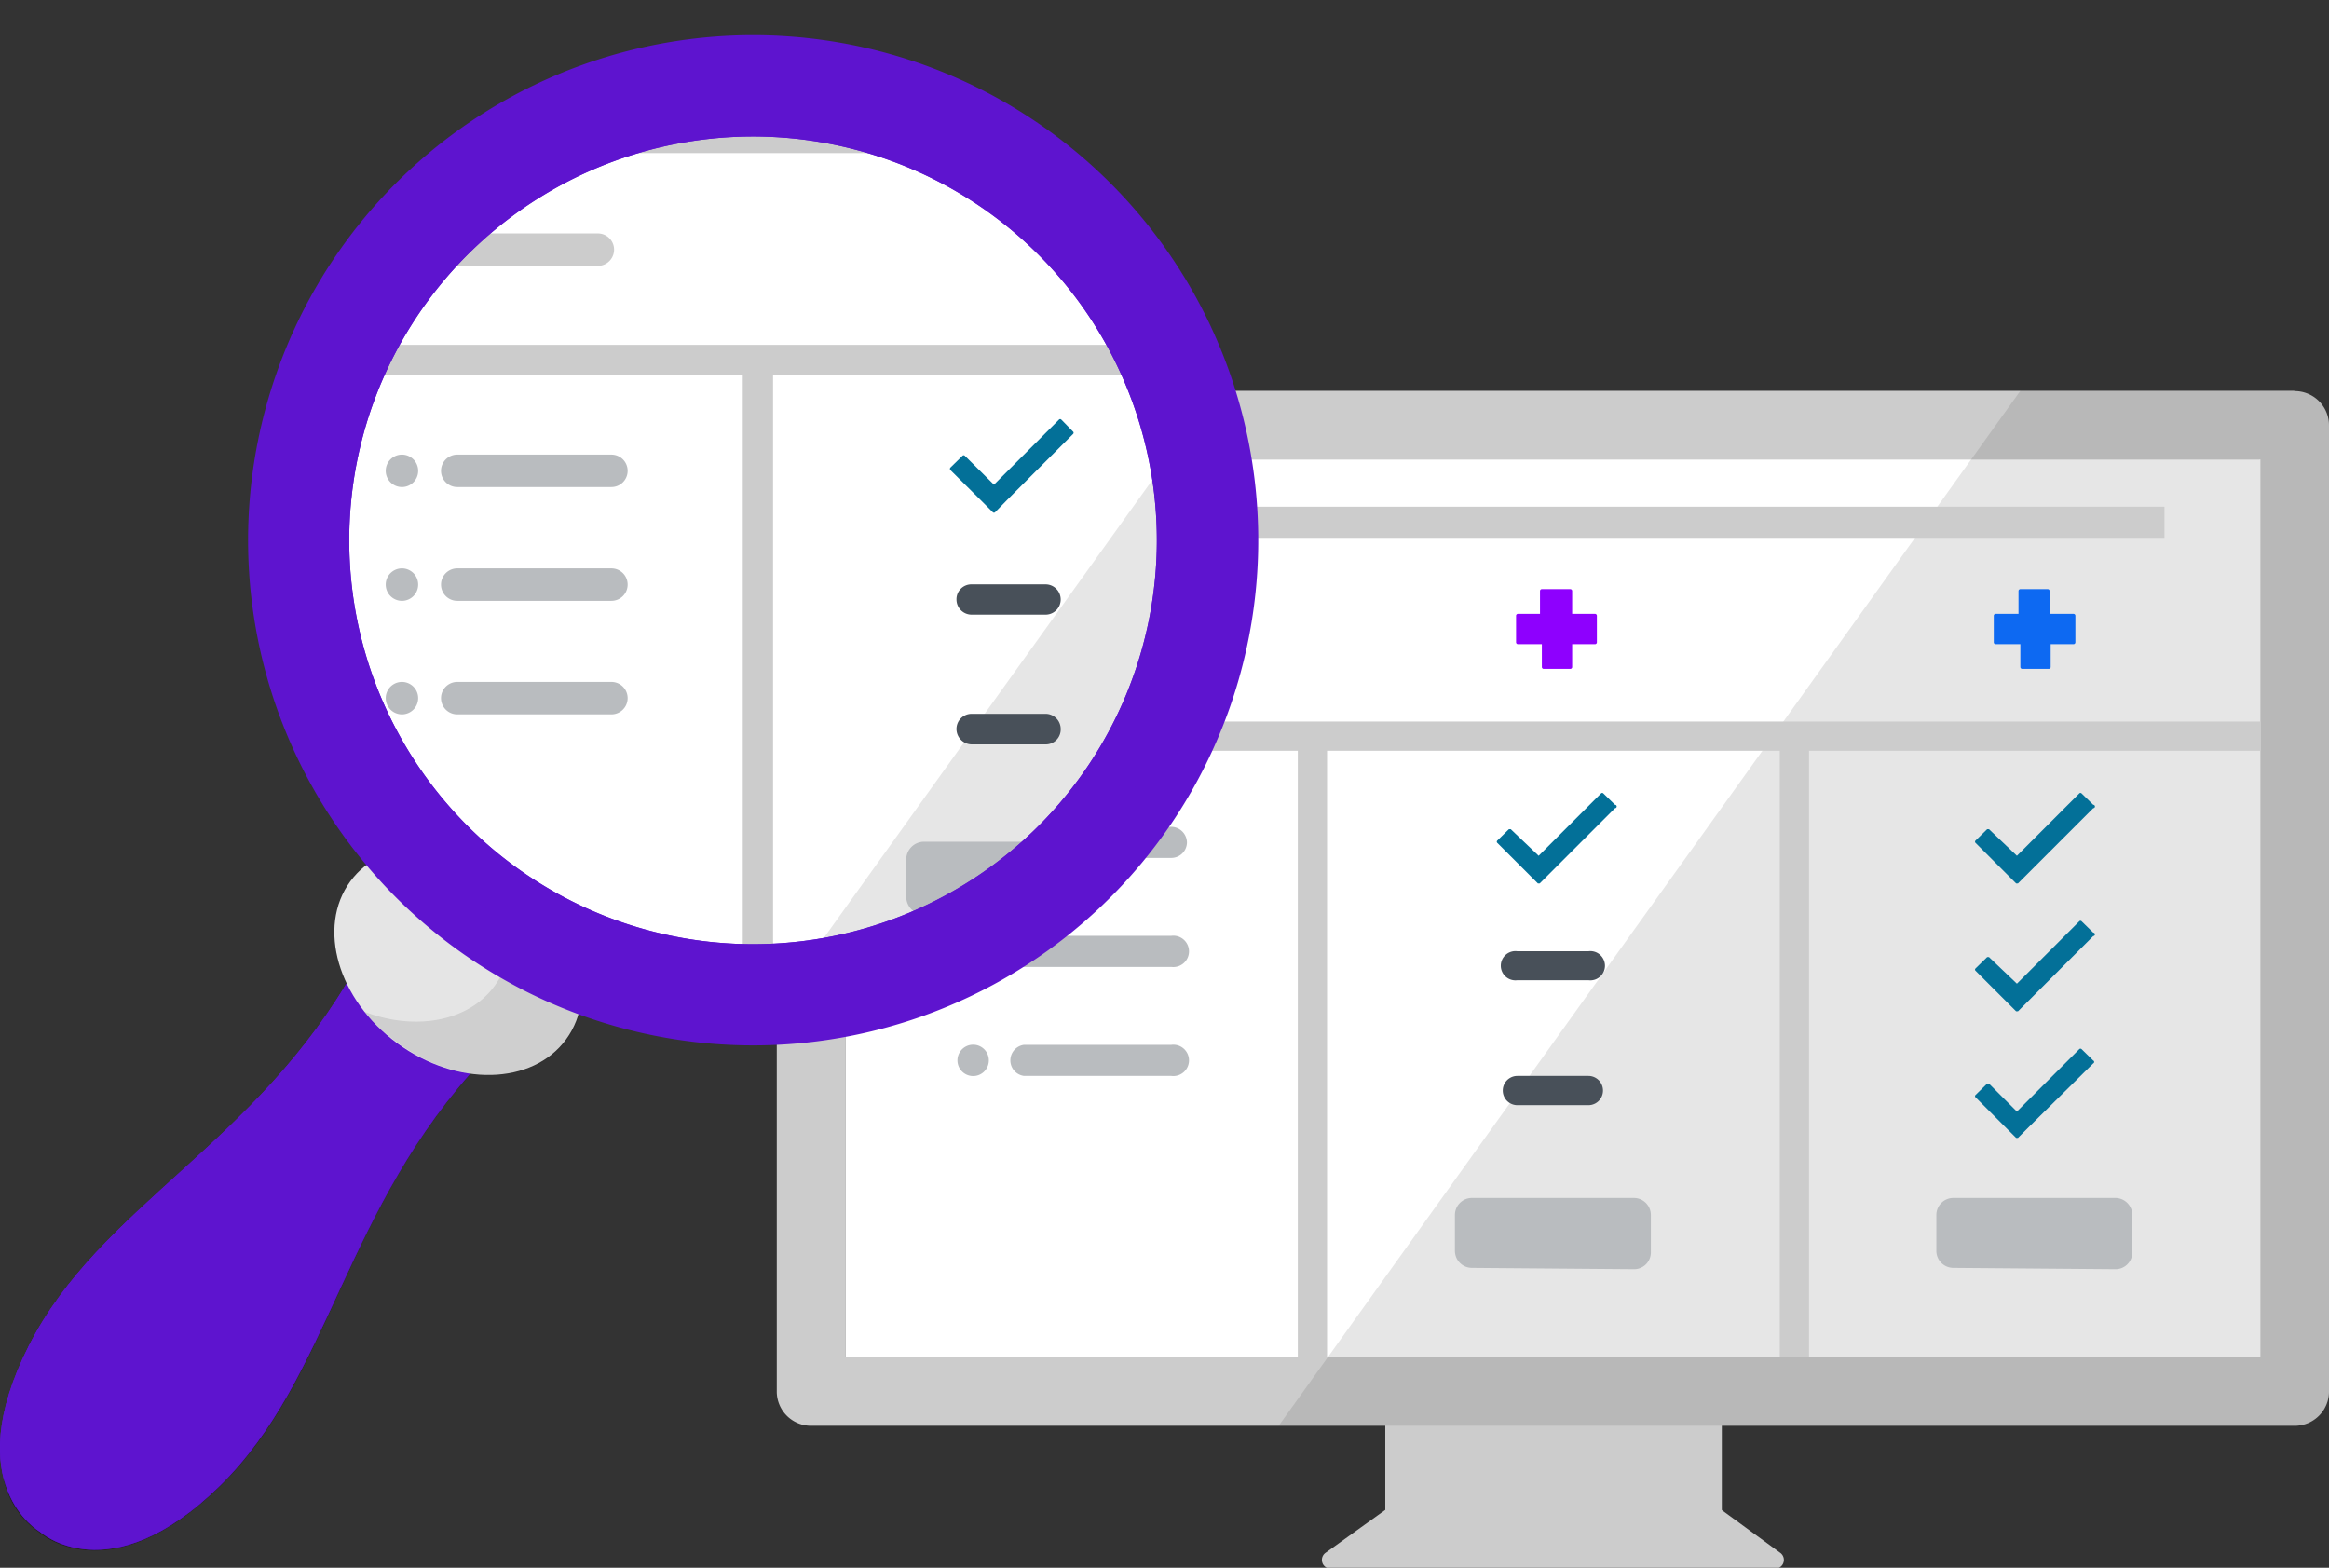 <?xml version="1.0" encoding="utf-8"?><svg xmlns="http://www.w3.org/2000/svg" xmlns:xlink="http://www.w3.org/1999/xlink" viewBox="0 0 87.61 58.97"><rect x="0" y="0" width="87.61" height="58.97" fill="#333333" stroke="none"/><defs><style>.cls-1{fill:none;}.cls-2,.cls-5{isolation:isolate;}.cls-3{fill:#ccc;}.cls-4{fill:#fff;}.cls-5{opacity:0.1;}.cls-6{fill:#037098;}.cls-7{opacity:0.9;}.cls-8{fill:#8c02fc;}.cls-9{opacity:0.7;}.cls-10{opacity:0.5;}.cls-11{fill:#b9bcbf;}.cls-12{fill:#485059;}.cls-13{fill:#8e00fe;}.cls-14{fill:#0d69f2;}.cls-15{fill:#5e14cf;}.cls-16{opacity:0.37;}.cls-17,.cls-18{mix-blend-mode:screen;}.cls-18{opacity:0.33;}.cls-19{fill:#e5e5e5;}.cls-20{clip-path:url(#clip-path);}</style><clipPath id="clip-path"><circle class="cls-1" cx="28.33" cy="20.41" r="15.37"/></clipPath></defs><title>search-and-compare</title><g class="cls-2"><g id="Layer_1" data-name="Layer 1"><path class="cls-3" d="M85,17.28V51.05H31.8V17.28H85m1.29-2.58H30.51A1.29,1.29,0,0,0,29.22,16V52.34a1.29,1.29,0,0,0,1.29,1.29H86.32a1.29,1.29,0,0,0,1.29-1.29V16a1.29,1.29,0,0,0-1.29-1.29Z"/><rect class="cls-3" x="52.23" y="53.47" width="12.38" height="4.51" rx="0.16"/><path class="cls-3" d="M64.44,53.63v4.18h-12V53.63h12m0-.32h-12a.32.32,0,0,0-.33.32v4.18a.33.33,0,0,0,.33.33h12a.33.33,0,0,0,.33-.33V53.63a.32.32,0,0,0-.33-.32Z"/><path class="cls-3" d="M50.05,58.81a.16.16,0,0,1-.15-.12.16.16,0,0,1,.05-.18l2.34-1.67,12.15,0,2.44,1.7a.18.18,0,0,1,.06.18.18.18,0,0,1-.16.12Z"/><path class="cls-3" d="M64.44,57l2.34,1.68H50.05L52.39,57h12m0-.33h-12a.39.39,0,0,0-.19.06l-2.34,1.68a.33.33,0,0,0-.12.36.32.32,0,0,0,.31.23H66.78a.32.32,0,0,0,.31-.23.33.33,0,0,0-.12-.36L64.63,56.7a.39.39,0,0,0-.19-.06Z"/><polyline class="cls-4" points="85.03 17.28 85.03 51.05 31.8 51.05 31.8 17.28 85.03 17.28"/><g class="cls-5"><path d="M86.32,14.7H76L48.1,53.63H86.32a1.29,1.29,0,0,0,1.29-1.29V16A1.29,1.29,0,0,0,86.32,14.7Z"/></g><path class="cls-6" d="M78.74,30.27l-.44-.43a.06.06,0,0,0-.08,0l-2.35,2.35-1.05-1a0,0,0,0,0-.07,0l-.44.43a.06.06,0,0,0,0,.08l1.09,1.09.44.44a0,0,0,0,0,.07,0l.44-.44,2.39-2.39A.06.06,0,0,0,78.74,30.27Z"/><path class="cls-6" d="M78.74,35.08l-.44-.43a.06.06,0,0,0-.08,0L75.87,37l-1.05-1a0,0,0,0,0-.07,0l-.44.43a.06.06,0,0,0,0,.08l1.09,1.09.44.44a0,0,0,0,0,.07,0l.44-.44,2.39-2.39A.06.06,0,0,0,78.74,35.08Z"/><path class="cls-6" d="M78.74,39.89l-.44-.43a.06.06,0,0,0-.08,0l-2.35,2.35-1.05-1.05a0,0,0,0,0-.07,0l-.44.43a.06.06,0,0,0,0,.08l1.09,1.09.44.44a0,0,0,0,0,.07,0l.44-.44L78.74,40A.06.06,0,0,0,78.74,39.89Z"/><g class="cls-7"><circle class="cls-8" cx="34.02" cy="19.64" r="0.6"/></g><g class="cls-9"><circle class="cls-8" cx="36.44" cy="19.64" r="0.6"/></g><g class="cls-10"><circle class="cls-8" cx="38.85" cy="19.64" r="0.6"/></g><path class="cls-3" d="M81.42,20.23H42.05a.59.59,0,0,1-.58-.59.58.58,0,0,1,.58-.58H81.42Z"/><path class="cls-3" d="M43.6,24.25H33.71a.59.59,0,0,1,0-1.17H43.6a.59.59,0,1,1,0,1.17Z"/><path class="cls-11" d="M44.06,32.27H38.52a.58.58,0,0,1-.58-.58.59.59,0,0,1,.58-.59h5.54a.6.6,0,0,1,.59.59A.59.59,0,0,1,44.06,32.27Z"/><path class="cls-11" d="M36.53,32.27h0a.58.58,0,0,1-.58-.58.59.59,0,0,1,.58-.59h0a.59.59,0,0,1,.59.59A.58.58,0,0,1,36.53,32.27Z"/><path class="cls-11" d="M44.06,36.37H38.52a.59.59,0,0,1,0-1.17h5.54a.59.59,0,1,1,0,1.17Z"/><path class="cls-11" d="M36.53,36.37h0a.59.59,0,0,1,0-1.17h0a.59.59,0,1,1,0,1.17Z"/><path class="cls-11" d="M44.06,40.47H38.52a.59.59,0,0,1,0-1.17h5.54a.59.59,0,1,1,0,1.17Z"/><path class="cls-11" d="M36.53,40.47h0a.59.59,0,0,1,0-1.17h0a.59.59,0,1,1,0,1.17Z"/><path class="cls-11" d="M61.46,47.74l-6.09-.05a.64.64,0,0,1-.64-.64V45.7a.64.64,0,0,1,.64-.64h6.09a.64.64,0,0,1,.64.64v1.4A.63.63,0,0,1,61.46,47.74Z"/><path class="cls-12" d="M59.75,36.87H57.08a.55.55,0,1,1,0-1.09h2.67a.55.55,0,1,1,0,1.09Z"/><path class="cls-12" d="M59.75,41.57H57.08a.55.55,0,0,1,0-1.1h2.67a.55.55,0,1,1,0,1.1Z"/><path class="cls-6" d="M60.75,30.27l-.44-.43a.06.06,0,0,0-.08,0l-2.35,2.35-1.05-1a0,0,0,0,0-.07,0l-.44.43a.06.06,0,0,0,0,.08l1.09,1.09.44.44a0,0,0,0,0,.07,0l.44-.44,2.39-2.39A.06.06,0,0,0,60.75,30.27Z"/><path class="cls-11" d="M79.57,47.74l-6.09-.05a.64.64,0,0,1-.64-.64V45.7a.64.64,0,0,1,.64-.64h6.09a.64.64,0,0,1,.64.64v1.4A.63.63,0,0,1,79.57,47.74Z"/><rect class="cls-3" x="48.82" y="27.69" width="1.1" height="23.36"/><rect class="cls-3" x="66.95" y="27.69" width="1.1" height="23.36"/><rect class="cls-3" x="31.8" y="27.14" width="53.24" height="1.1"/><path class="cls-13" d="M60,23.09h-.86v-.86a.07.07,0,0,0-.07-.07H58a.07.07,0,0,0-.07.07v.86H57.1a.07.07,0,0,0-.07.07v1a.07.07,0,0,0,.07.07H58v.86a.07.07,0,0,0,.07.07h1a.07.07,0,0,0,.07-.07v-.86H60a.07.07,0,0,0,.07-.07v-1A.07.07,0,0,0,60,23.09Z"/><path class="cls-14" d="M78,23.09H77.1v-.86a.07.07,0,0,0-.07-.07H76a.07.07,0,0,0-.07.07v.86h-.86a.07.07,0,0,0-.07.07v1a.07.07,0,0,0,.07.07H76v.86a.07.07,0,0,0,.07.07h1a.07.07,0,0,0,.07-.07v-.86H78a.07.07,0,0,0,.07-.07v-1A.07.07,0,0,0,78,23.09Z"/><path class="cls-15" d="M18.14,39.89c-5.22,5.56-5.69,11.9-9.87,16s-6.78,1.72-6.78,1.72-3.07-1.74-.4-7S9.65,43.06,13.38,36.4Z"/><g class="cls-16"><path d="M.14,55.65a3.24,3.24,0,0,0,1.35,2S4.08,60,8.27,55.91s4.65-10.46,9.87-16l-3.65-2.68c-5.22,5.57-5.69,11.91-9.87,16C2.79,55,1.28,55.59.14,55.65Z"/></g><g class="cls-17"><path class="cls-15" d="M18.14,39.89c-5.22,5.56-5.69,11.9-9.87,16s-6.78,1.72-6.78,1.72-3.07-1.74-.4-7S9.65,43.06,13.38,36.4Z"/></g><g class="cls-18"><path class="cls-15" d="M18.14,39.89c-5.22,5.56-5.69,11.9-9.87,16s-6.78,1.72-6.78,1.72-3.07-1.74-.4-7S9.65,43.06,13.38,36.4Z"/></g><ellipse class="cls-19" cx="17.24" cy="36.13" rx="3.87" ry="5.03" transform="translate(-22.1 28.69) rotate(-53.79)"/><g class="cls-5"><path d="M13.72,38.06A6.05,6.05,0,0,0,15,39.25c2.24,1.64,5.08,1.57,6.34-.15s.47-4.45-1.77-6.09a6.32,6.32,0,0,0-1.5-.82c1.25,1.58,1.52,3.55.53,4.9S15.6,38.78,13.72,38.06Z"/></g><g class="cls-20"><path class="cls-3" d="M65.69,2.69V37.9H10.18V2.69H65.69M67,0H8.84A1.35,1.35,0,0,0,7.49,1.35v37.9a1.35,1.35,0,0,0,1.35,1.34H67a1.34,1.34,0,0,0,1.34-1.34V1.35A1.34,1.34,0,0,0,67,0Z"/><rect class="cls-3" x="31.49" y="40.42" width="12.91" height="4.7" rx="0.17"/><path class="cls-3" d="M44.23,40.59V45H31.65V40.59H44.23m0-.33H31.65a.33.33,0,0,0-.33.33V45a.34.34,0,0,0,.33.34H44.23a.34.34,0,0,0,.33-.34V40.59a.33.33,0,0,0-.33-.33Z"/><path class="cls-3" d="M29.22,46a.16.16,0,0,1-.16-.12.14.14,0,0,1,.06-.18l2.44-1.75,12.66,0,2.54,1.79a.14.14,0,0,1,.06.18.16.16,0,0,1-.16.12Z"/><path class="cls-3" d="M44.23,44.07l2.43,1.75H29.22l2.43-1.75H44.23m0-.33H31.65a.31.31,0,0,0-.19.06L29,45.55a.33.33,0,0,0-.12.38.34.34,0,0,0,.32.23H46.66a.34.34,0,0,0,.32-.23.33.33,0,0,0-.12-.38L44.42,43.8a.33.33,0,0,0-.19-.06Z"/><polyline class="cls-4" points="65.69 2.69 65.69 37.9 10.19 37.9 10.19 2.69 65.69 2.69"/><g class="cls-5"><path d="M67,0H56.3L27.18,40.59H67a1.34,1.34,0,0,0,1.34-1.34V1.34A1.34,1.34,0,0,0,67,0Z"/></g><path class="cls-6" d="M59.13,16.24l-.45-.46a.08.08,0,0,0-.09,0l-2.45,2.45-1.09-1.09a.06.06,0,0,0-.08,0l-.46.45a.08.08,0,0,0,0,.09l1.14,1.13.45.46a.06.06,0,0,0,.08,0l.46-.46,2.49-2.49A.06.06,0,0,0,59.13,16.24Z"/><path class="cls-6" d="M59.13,21.25l-.45-.45a.08.08,0,0,0-.09,0l-2.45,2.45-1.09-1.1a.06.06,0,0,0-.08,0l-.46.46a.06.06,0,0,0,0,.08l1.14,1.14.45.45a.06.06,0,0,0,.08,0l.46-.45,2.49-2.49A.07.07,0,0,0,59.13,21.25Z"/><path class="cls-6" d="M59.13,26.27l-.45-.46a.08.08,0,0,0-.09,0l-2.45,2.46-1.09-1.1a.06.06,0,0,0-.08,0l-.46.46a.06.06,0,0,0,0,.08l1.14,1.13.45.46a.06.06,0,0,0,.08,0l.46-.46,2.49-2.49A.06.06,0,0,0,59.13,26.27Z"/><g class="cls-7"><circle class="cls-8" cx="12.5" cy="5.15" r="0.63"/></g><g class="cls-9"><circle class="cls-8" cx="15.02" cy="5.15" r="0.63"/></g><g class="cls-10"><circle class="cls-8" cx="17.54" cy="5.15" r="0.63"/></g><path class="cls-3" d="M61.92,5.76h-41a.61.61,0,0,1-.61-.61.61.61,0,0,1,.61-.61h41Z"/><path class="cls-3" d="M22.49,10H12.18a.61.61,0,0,1,0-1.22H22.49a.61.61,0,0,1,0,1.22Z"/><path class="cls-11" d="M23,18.32H17.2a.61.61,0,0,1-.61-.61.61.61,0,0,1,.61-.61H23a.61.61,0,0,1,.61.61A.61.61,0,0,1,23,18.32Z"/><path class="cls-11" d="M15.12,18.32h0a.61.61,0,0,1-.61-.61.61.61,0,0,1,.61-.61h0a.61.61,0,0,1,.61.61A.61.61,0,0,1,15.12,18.32Z"/><path class="cls-11" d="M23,22.6H17.2a.61.61,0,0,1-.61-.61.61.61,0,0,1,.61-.61H23a.61.61,0,0,1,.61.61A.61.61,0,0,1,23,22.6Z"/><path class="cls-11" d="M15.12,22.6h0a.61.61,0,0,1-.61-.61.61.61,0,0,1,.61-.61h0a.61.61,0,0,1,.61.61A.61.61,0,0,1,15.12,22.6Z"/><path class="cls-11" d="M23,26.87H17.2a.61.61,0,0,1,0-1.22H23a.61.61,0,1,1,0,1.22Z"/><path class="cls-11" d="M15.12,26.87h0a.61.61,0,0,1,0-1.22h0a.61.61,0,0,1,0,1.22Z"/><path class="cls-11" d="M41.12,34.46l-6.36-.06a.67.67,0,0,1-.67-.67v-1.4a.67.67,0,0,1,.67-.67h6.36a.67.67,0,0,1,.67.67v1.46A.67.67,0,0,1,41.12,34.46Z"/><path class="cls-12" d="M39.33,23.12H36.55a.57.57,0,0,1-.57-.57.56.56,0,0,1,.57-.57h2.78a.57.57,0,0,1,0,1.14Z"/><path class="cls-12" d="M39.33,28H36.55a.58.58,0,0,1-.57-.58.57.57,0,0,1,.57-.57h2.78a.57.57,0,0,1,.57.57A.56.56,0,0,1,39.33,28Z"/><path class="cls-6" d="M40.37,16.24l-.45-.46a.06.06,0,0,0-.08,0l-2.45,2.45-1.1-1.09a.06.06,0,0,0-.08,0l-.46.45a.07.07,0,0,0,0,.09l1.14,1.13.46.46a.06.06,0,0,0,.08,0l.45-.46,2.49-2.49A.06.06,0,0,0,40.37,16.24Z"/><path class="cls-11" d="M60,34.46l-6.36-.06a.67.67,0,0,1-.66-.67v-1.4a.67.67,0,0,1,.66-.67H60a.67.67,0,0,1,.67.67v1.46A.67.67,0,0,1,60,34.46Z"/><rect class="cls-3" x="27.94" y="13.54" width="1.14" height="24.36"/><rect class="cls-3" x="46.84" y="13.54" width="1.14" height="24.36"/><rect class="cls-3" x="10.18" y="12.97" width="55.51" height="1.14"/></g><path class="cls-15" d="M9.55,23.19A19,19,0,1,0,25.46,1.54,19,19,0,0,0,9.55,23.19Zm3.76-.58A15.19,15.19,0,1,1,30.62,35.34,15.19,15.19,0,0,1,13.31,22.61Z"/><path class="cls-15" d="M11.43,22.9A17.1,17.1,0,1,0,25.75,3.42,17.11,17.11,0,0,0,11.43,22.9Zm1.88-.29A15.19,15.19,0,1,1,30.62,35.34,15.19,15.19,0,0,1,13.31,22.61Z"/></g></g></svg>
